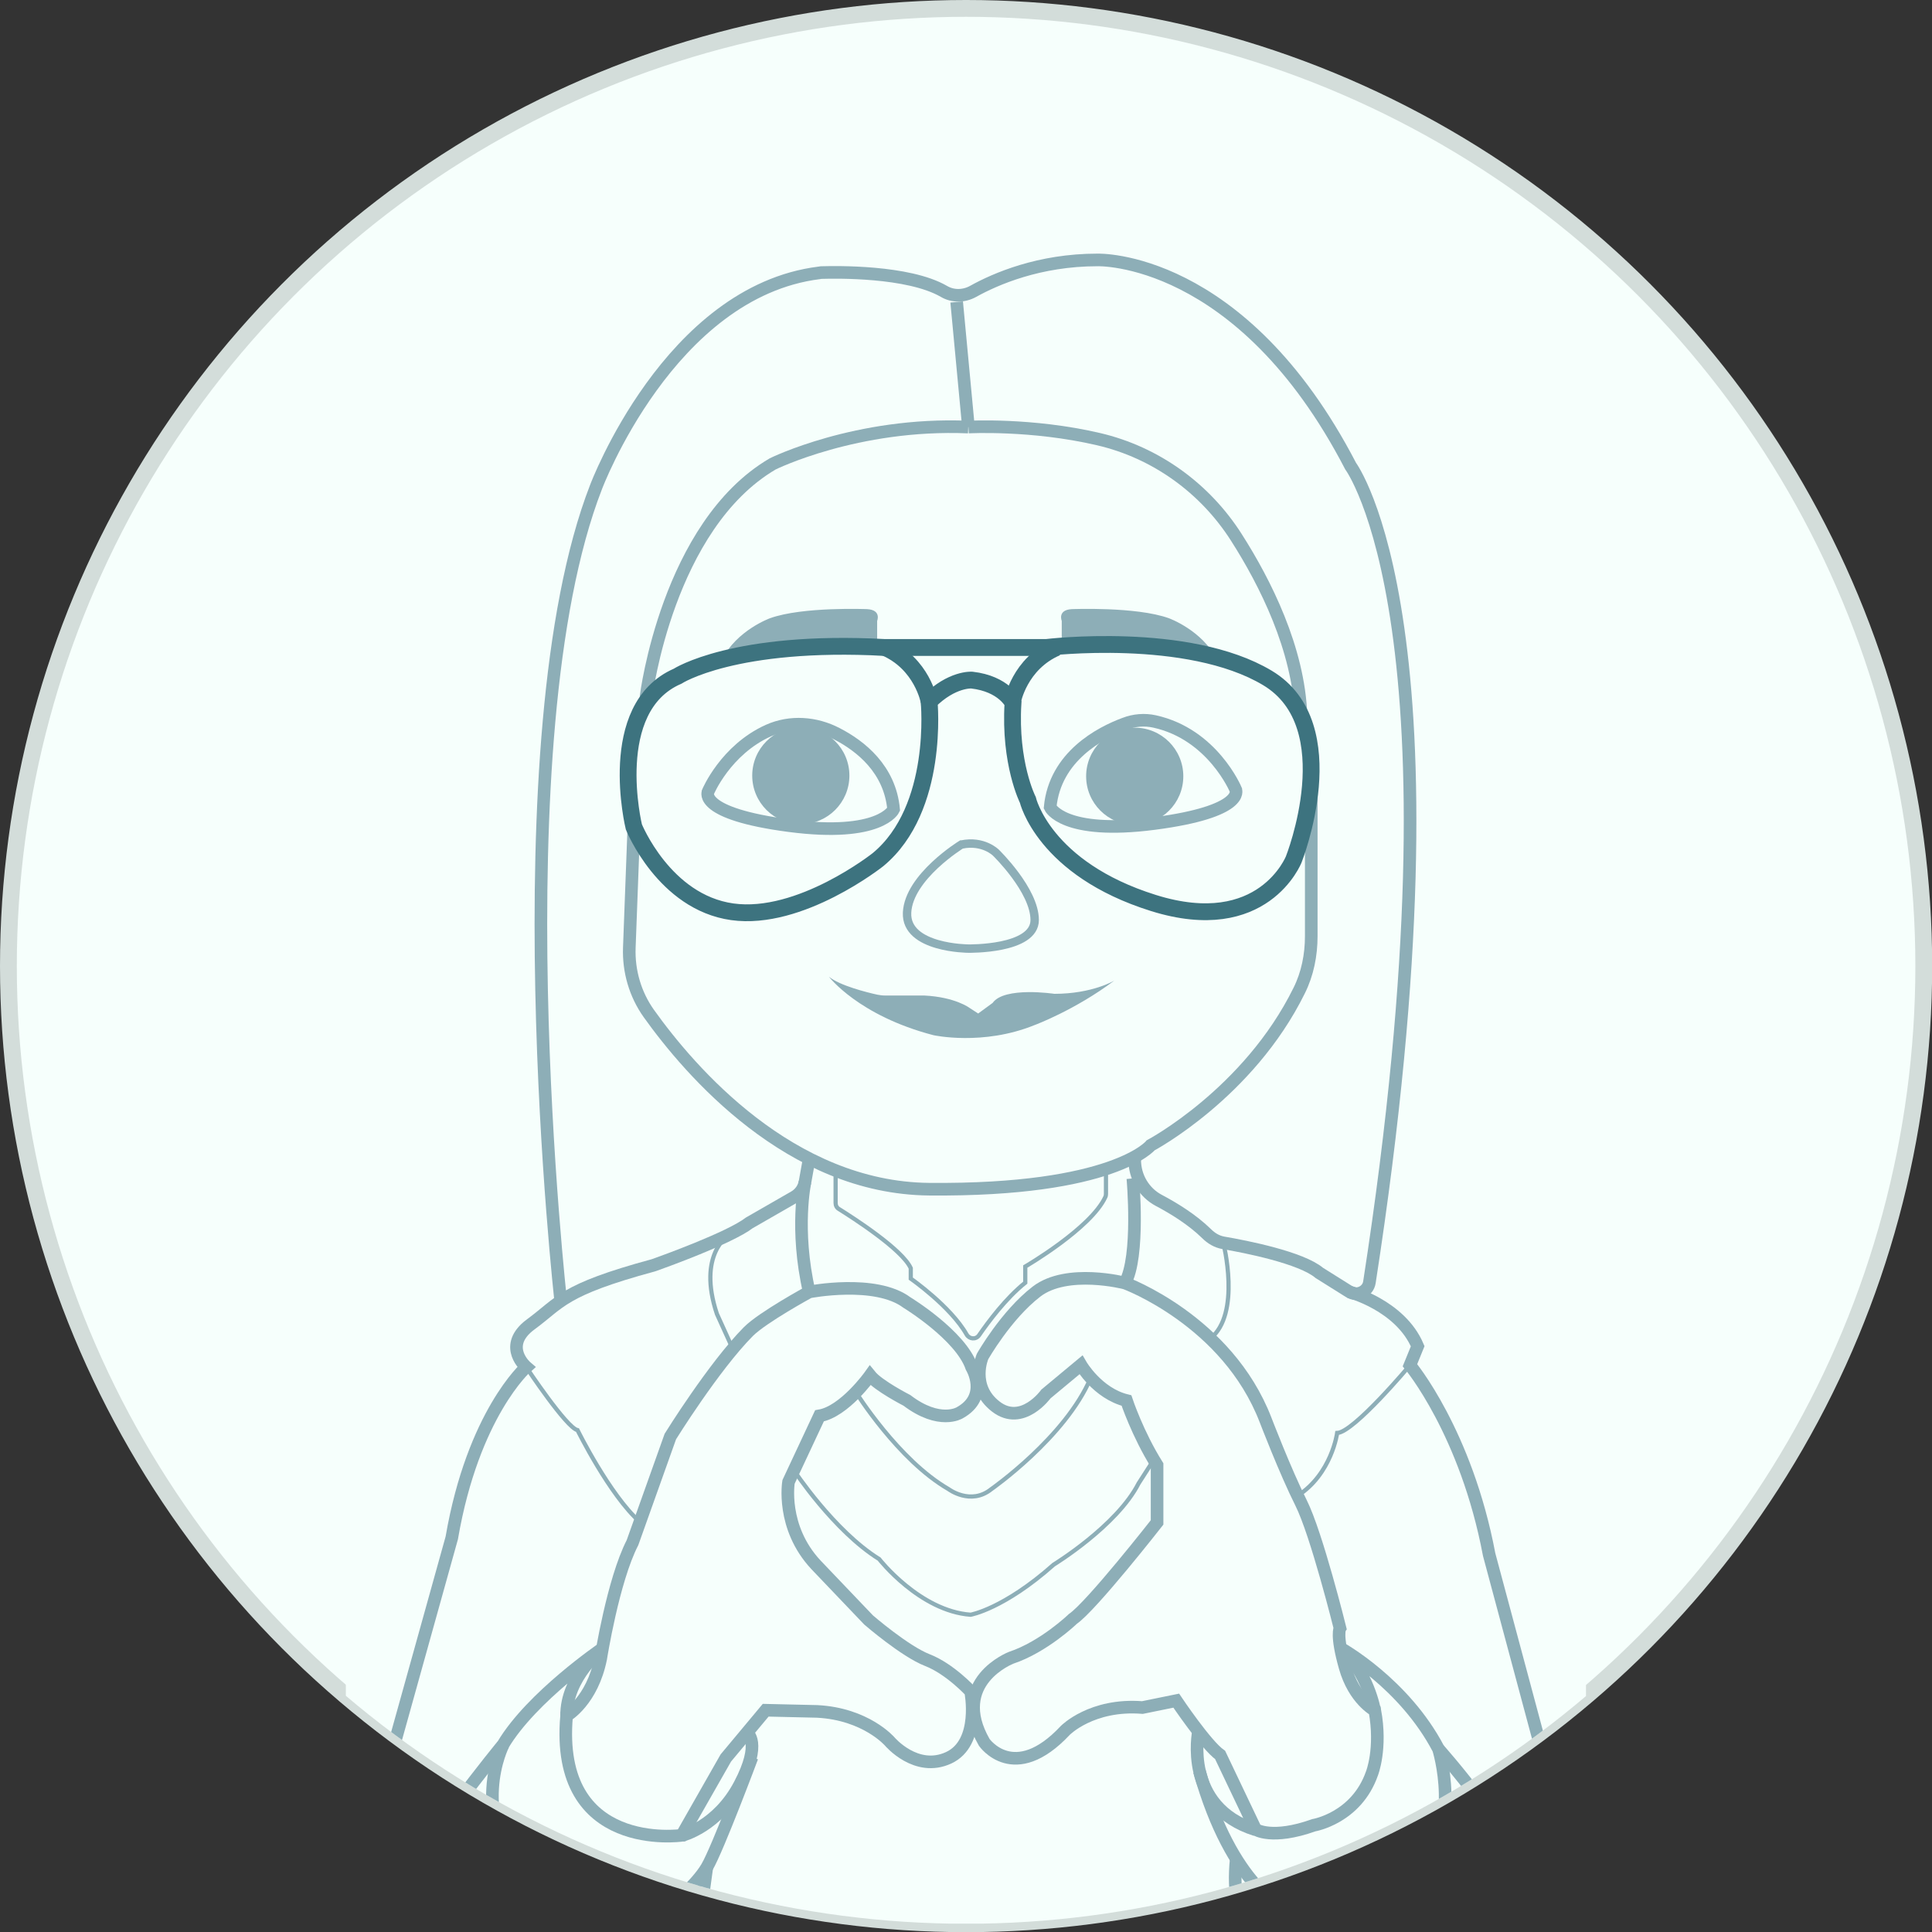 <?xml version="1.0" encoding="UTF-8"?><svg id="b" xmlns="http://www.w3.org/2000/svg" xmlns:xlink="http://www.w3.org/1999/xlink" viewBox="0 0 114.91 114.91"><rect x="0" y="0" width="114.91" height="114.91" fill="#333333" stroke="none"/><defs><style>.e{fill:#8daeb7;}.e,.f,.g{stroke-width:0px;}.h{stroke-width:.75px;}.h,.f,.i,.j,.k{fill:none;}.h,.i,.j,.k,.l{stroke-miterlimit:10;}.h,.i,.k{stroke:#8daeb7;}.i{stroke-width:.5px;}.j{stroke:#3d737f;}.k{stroke-width:.25px;}.g,.l{fill:#f6fffc;}.m{clip-path:url(#d);}.l{stroke:#d3ddda;}</style><clipPath id="d"><circle class="f" cx="57.46" cy="57.46" r="56.96"/></clipPath></defs><g id="c"><circle class="l" cx="57.46" cy="57.46" r="56.96"/><g class="m"><rect class="g" x="20.57" y="15.47" width="73.76" height="98.94"/><path class="j" d="M55.26,41.72s-.4-2.25-2.63-3.21"/><path class="j" d="M60.22,41.72s.4-2.25,2.63-3.21"/><path class="h" d="M57.6,25.4l-.7-7.44"/><path class="h" d="M38.43,42.03v-.63s1.27-10.14,7.53-13.81c0,0,4.99-2.47,11.63-2.19"/><path class="h" d="M57.6,25.4s3.76-.21,7.74.72c3.39.79,6.33,2.91,8.2,5.85,1.71,2.68,3.7,6.62,3.84,10.59"/><path class="h" d="M42.11,47.1s1.04-2.5,3.6-3.65c1.3-.58,2.8-.47,4.06.19,1.42.73,3.16,2.11,3.38,4.5,0,0-.77,1.68-6.2.97s-4.84-2-4.84-2Z"/><path class="h" d="M73.5,46.97s-1.37-3.3-4.83-4.06c-.59-.13-1.21-.08-1.78.14-1.43.53-4.14,1.93-4.43,4.96,0,0,.77,1.68,6.2.97s4.84-2,4.84-2Z"/><path class="i" d="M57.18,50.23s-3.13,1.92-3.23,4.05,3.65,2.14,3.65,2.14c0,0,3.94.07,3.94-1.7s-2.31-4.01-2.31-4.01c0,0-.75-.75-2.04-.48Z"/><path class="h" d="M37.7,49.17l-.27,7.2c-.05,1.39.35,2.77,1.16,3.91,2.45,3.43,8.41,10.37,16.67,10.45,10.98.1,13.18-2.61,13.18-2.61,0,0,5.82-3.09,8.83-9.2.5-1,.72-2.12.72-3.24v-8.48"/><path class="e" d="M57.67,59.95s-.85-.65-2.71-.74h-2.33c-.15,0-.3-.02-.45-.05-.6-.13-2.24-.54-2.88-1.07,0,0,1.76,2.32,6.22,3.48,0,0,2.93.65,6.01-.6,0,0,2.39-.88,4.75-2.65,0,0-1.3.79-3.57.79,0,0-2.97-.45-3.67.54l-.86.63-.51-.33Z"/><circle class="e" cx="47.63" cy="46.13" r="2.89"/><circle class="e" cx="67.49" cy="46.17" r="2.89"/><path class="h" d="M48.13,68.91l-.25,1.39c-.07.37-.3.7-.63.89l-2.68,1.54c-1.17.9-5.18,2.34-5.63,2.5-.03.01-.06.02-.09.03-5.43,1.47-5.51,2.21-7.27,3.5-.07.05-.13.1-.18.14-1.47,1.24-.1,2.41-.1,2.41,0,0-3.16,2.78-4.43,10.16l-6.31,22.65"/><path class="k" d="M49.7,69.62v1.93c0,.15.07.29.2.36.8.5,3.77,2.4,4.27,3.52v.62s2.37,1.65,3.32,3.32c.16.28.55.32.74.05.56-.81,1.59-2.2,2.75-3.13v-.96s3.9-2.27,4.76-4.13c.03-.06.04-.13.04-.19v-1.49"/><path class="h" d="M67.49,68.91v.08c0,1.01.55,1.94,1.44,2.41s1.98,1.14,2.83,1.97c.28.28.61.48,1,.55,1.35.23,4.63.88,5.71,1.79l1.77,1.11c.48.31,1.13,0,1.21-.56,6.03-38.98-1.12-48.54-1.12-48.54-6.52-12.57-15.06-12.26-15.06-12.26-3.46,0-6.06,1.13-7.39,1.87-.54.3-1.2.32-1.74,0-2.13-1.23-6.48-1.14-7.21-1.12-.07,0-.14,0-.21.02-8.92,1.12-13.27,12.74-13.27,12.74-5.85,15.05-2.09,48.5-2.09,48.5"/><path class="h" d="M48.13,76.84s-2.76,1.5-3.62,2.36c-2.06,2.08-4.64,6.24-4.64,6.24l-2.25,6.31c-1.16,2.25-1.89,6.89-1.89,6.89-.51,2.54-2.03,3.41-2.03,3.41-.73,8.2,6.85,7.11,6.85,7.11l2.62-4.6,2.37-2.84,3.06.07c2.91.15,4.32,1.79,4.32,1.79,0,0,1.57,1.86,3.5.97s1.31-3.95,1.31-3.95c0,0-1.23-1.34-2.57-1.86s-3.5-2.39-3.5-2.39l-3.13-3.28c-2.09-2.24-1.63-4.93-1.63-4.93l1.84-3.93c1.48-.25,3.01-2.4,3.01-2.4.49.61,2.19,1.48,2.19,1.48,1.95,1.48,3.14.74,3.14.74,1.77-.98.71-2.71.71-2.71-.66-1.91-3.85-3.85-3.85-3.85-1.87-1.4-5.81-.63-5.81-.63-.86-3.75-.25-6.54-.25-6.54"/><path class="h" d="M80.23,76.83s3.05.79,4.09,3.24l-.46,1.13s3.34,3.99,4.71,11.26l5.77,21.52"/><path class="e" d="M52.17,38.33v-1.4s.27-.65-.59-.7c0,0-3.84-.16-5.78.54,0,0-1.98.71-2.86,2.46"/><path class="e" d="M63.15,38.33v-1.4s-.27-.65.59-.7c0,0,3.84-.16,5.78.54,0,0,1.98.71,2.86,2.46"/><path class="h" d="M66.91,76.31s6.08,2.23,8.36,8.14c0,0,1.18,3.08,2.11,4.93s2.32,7.46,2.32,7.46c0,0-.25.38.3,2.32s1.77,2.57,1.77,2.57c.42,2.28-.17,3.75-.17,3.75-.93,2.66-3.46,3.08-3.46,3.08-2.49.89-3.46.25-3.46.25l-2.11-4.43c-.84-.59-2.61-3.23-2.61-3.23l-2.01.41c-3.02-.24-4.59,1.36-4.59,1.36-3.05,3.26-4.82.71-4.82.71-2.07-3.61,1.6-5.03,1.6-5.03,1.95-.65,3.67-2.31,3.67-2.31,1.12-.77,5.01-5.74,5.01-5.74v-3.41c-1.16-1.85-1.82-3.84-1.82-3.84-1.73-.43-2.71-2.12-2.71-2.12l-2.08,1.73s-1.41,1.96-2.98.75-.79-2.98-.79-2.98c0,0,1.39-2.46,3.21-3.86s5.26-.51,5.26-.51c.89-1.57.47-6.22.47-6.22"/><path class="k" d="M31.31,81.33s2.39,3.6,3.04,3.73c0,0,1.91,3.87,3.71,5.46"/><path class="k" d="M83.86,81.2s-3.34,3.99-4.33,4.03c0,0-.32,2.43-2.36,3.74"/><path class="k" d="M50.91,82.81s2.52,4.04,5.51,5.76c0,0,1.31.99,2.54,0,0,0,4.41-3.08,5.91-6.61"/><path class="h" d="M33.7,102.06c-.03-2.33,2.13-4.01,2.13-4.01,0,0-4.21,2.87-5.91,5.72,0,0-5.02,6.08-7.18,10.36"/><path class="h" d="M40.56,109.17s2.12-.52,3.44-3.03.44-3.07.44-3.07"/><path class="h" d="M29.93,103.77s-2.14,4.13,1.39,8.39,8.57,1.18,8.57,1.18c0,0,1.51-1.18,2.16-2.29s2.68-6.54,2.68-6.54"/><line class="h" x1="42.04" y1="111.05" x2="41.62" y2="114.14"/><path class="h" d="M71.28,103s-.92,4.49,3.4,5.83"/><path class="h" d="M81.76,101.74s-.4-2.34-2.04-3.72c0,0,3.79,2.09,5.84,6.01,0,0,1.45,4.64-1.21,7.17,0,0-2.83,4.1-7.9,2.35,0,0-3.17-1.27-5.11-8.2"/><path class="h" d="M85.56,104.03s4.52,5.02,6.84,10.11h-18.63s-.47-1.51-.24-3.59"/><path class="k" d="M72.76,73.92s1.08,4.22-.77,5.69"/><path class="k" d="M47.22,87.45s2.37,3.6,5.07,5.28c0,0,2.41,3.09,5.44,3.31,0,0,1.97-.34,4.94-2.98,0,0,3.76-2.3,5.05-4.83l.9-1.4"/><path class="j" d="M52.63,38.51h9.6s8.42-1.02,13.15,1.81,1.57,10.79,1.57,10.79c0,0-1.81,4.64-8.34,2.6s-7.48-6.14-7.48-6.14c0,0-1.1-2.17-.88-5.76,0,0-.53-1.14-2.45-1.36,0,0-1.18-.09-2.54,1.27,0,0,.64,6.37-3.04,9.41,0,0-4.62,3.67-8.67,3.1s-5.85-5.05-5.85-5.05c0,0-1.73-7.08,2.6-8.96,0,0,3.36-2.19,12.33-1.71Z"/><path class="k" d="M43.33,73.46s-1.87,1.15-.69,4.69l.95,2.09"/></g></g></svg>